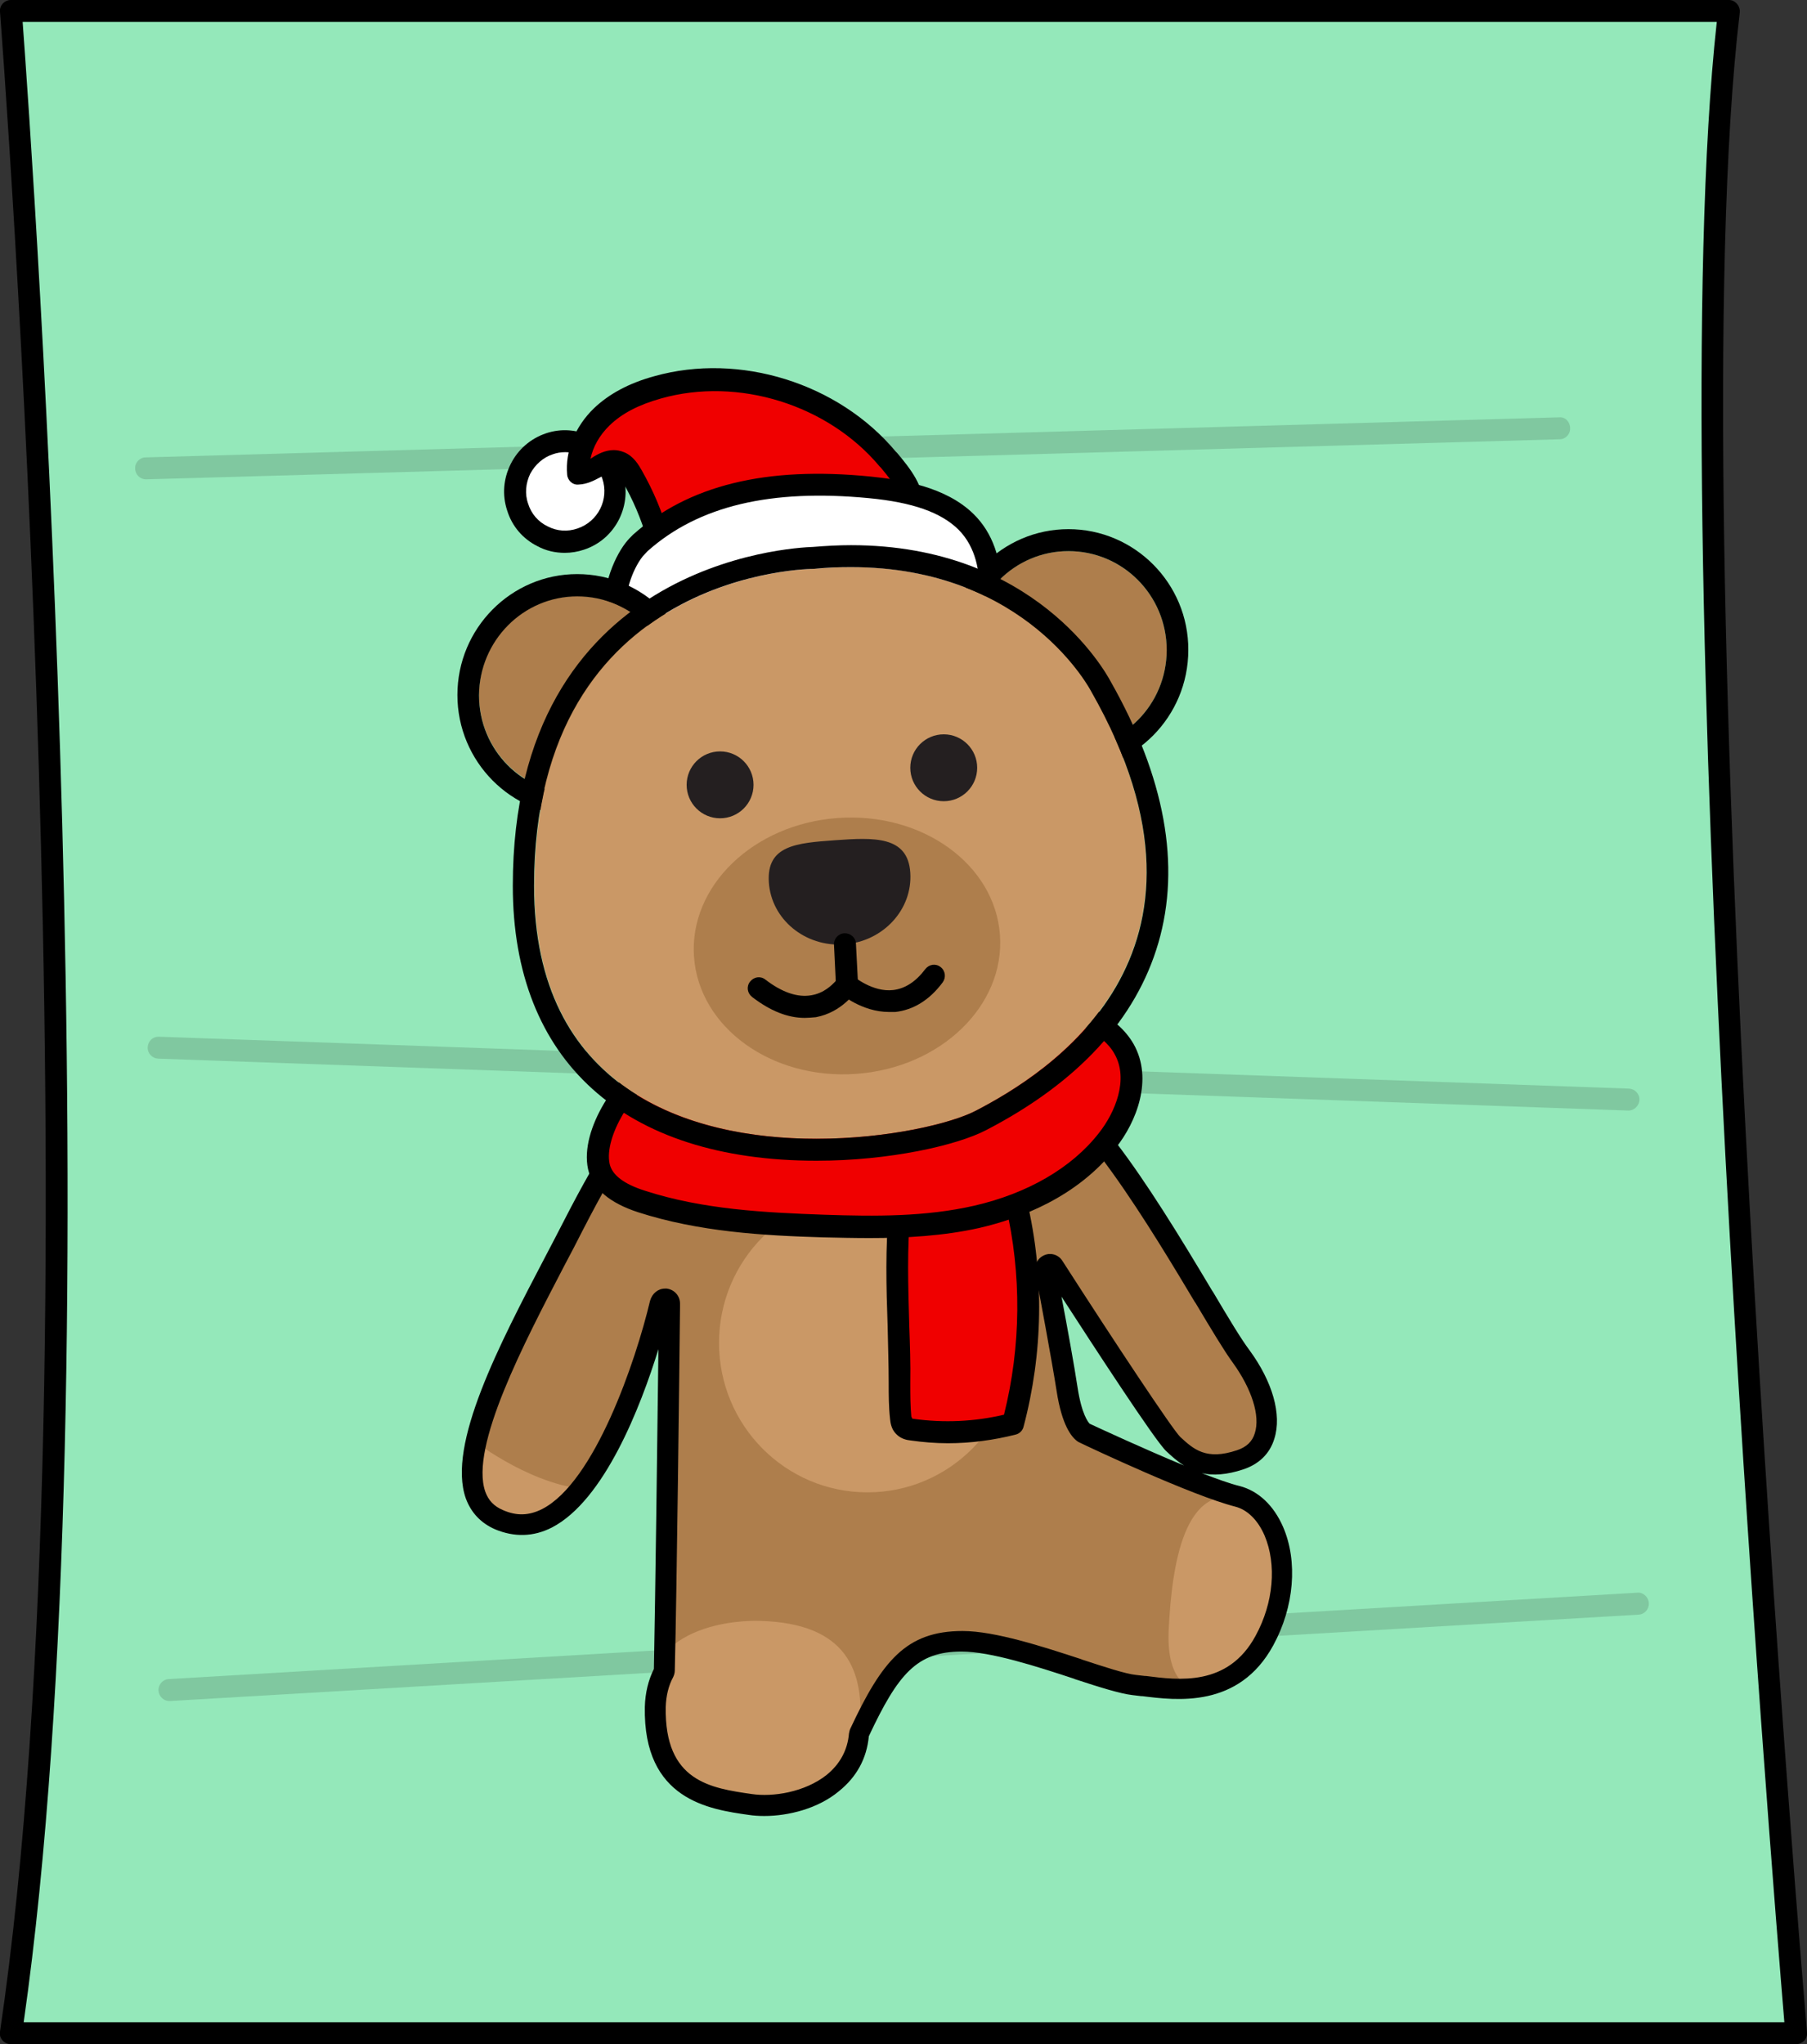 <?xml version="1.0" encoding="utf-8"?>
<!-- Generator: Adobe Illustrator 26.5.0, SVG Export Plug-In . SVG Version: 6.00 Build 0)  -->
<svg version="1.1" id="레이어_5" xmlns="http://www.w3.org/2000/svg" xmlns:xlink="http://www.w3.org/1999/xlink" x="0px"
	 y="0px" viewBox="0 0 518.7 586.8" style="enable-background:new 0 0 518.7 586.8;" xml:space="preserve">
<rect x="0" y="0" width="518.7" height="586.8" fill="#333333" stroke="none"/>
<style type="text/css">
	.st0{fill:#94E8BA;}
	.st1{opacity:0.14;}
	.st2{fill:#AE7E4C;}
	.st3{fill:#FFFFFF;}
	.st4{fill:#F00000;}
	.st5{fill:#CA9866;}
	.st6{fill:#241F20;}
</style>
<g>
	<g>
		<g>
			<path class="st0" d="M3.1,3.2c0,0,29.8,379.4,0,580.5h512.5c0,0-37.1-430.7-19.3-580.5H3.1z"/>
			<path d="M515.6,586.8H3.1c-0.9,0-1.8-0.4-2.4-1.1c-0.6-0.7-0.9-1.6-0.7-2.5C29.4,384.7,0.3,7.2,0,3.4C-0.1,2.5,0.2,1.7,0.8,1
				c0.6-0.6,1.4-1,2.3-1h493.2c0.9,0,1.7,0.4,2.3,1.1c0.6,0.7,0.9,1.6,0.8,2.5c-17.6,147.7,18.9,575.5,19.3,579.8
				c0.1,0.9-0.2,1.8-0.8,2.4C517.3,586.4,516.5,586.8,515.6,586.8z M6.8,580.5h505.4c-3.4-40.7-35.2-429.9-19.4-574.2H6.5
				C9.3,44.4,33.9,390.6,6.8,580.5z"/>
		</g>
		<path class="st1" d="M41.9,137.6c-1.7,0-3.1-1.4-3.1-3.1c-0.1-1.7,1.3-3.2,3-3.2l405.7-11.5c1.8-0.2,3.2,1.3,3.2,3.1
			c0.1,1.7-1.3,3.2-3,3.2L41.9,137.6C41.9,137.6,41.9,137.6,41.9,137.6z"/>
		<path class="st1" d="M467.5,318.8c0,0-0.1,0-0.1,0l-422-14.9c-1.7-0.1-3.1-1.5-3-3.3c0.1-1.7,1.4-3,3.1-3c0,0,0.1,0,0.1,0
			l422,14.9c1.7,0.1,3.1,1.5,3,3.3C470.5,317.4,469.1,318.8,467.5,318.8z"/>
		<path class="st1" d="M48.6,488.3c-1.6,0-3-1.3-3.1-3c-0.1-1.7,1.2-3.2,2.9-3.3L470,457.2c1.6-0.2,3.2,1.2,3.3,3
			c0.1,1.7-1.2,3.2-2.9,3.3L48.8,488.3C48.7,488.3,48.6,488.3,48.6,488.3z"/>
	</g>
	<path class="st2" d="M190.9,372.9c0.1,0,0.1,0,0.2,0c0.7,0.1,1.2,0.6,1.1,1.3c0,0.8-0.9,77.1-1.5,105.3c0,0.2-0.1,0.4-0.2,0.6
		c-1.6,2.9-2.4,6.2-2.4,9.9c-0.5,24.1,15.6,26.4,27.3,28c6.8,1,16.8-0.6,23.8-6.2c4.5-3.6,7-8.3,7.5-14c0-0.2,0.1-0.3,0.1-0.4
		c8.7-18.5,14.8-26.3,29.5-26.3c8.8,0,22.3,4.4,33.2,7.9c7,2.3,13,4.2,16.2,4.5c0.8,0.1,1.8,0.2,2.8,0.3c9.6,1.3,25.6,3.4,34.5-13
		c5.6-10.3,6.6-22.3,2.7-31.4c-2.3-5.3-6-8.9-10.4-10l0,0c-12.7-3.3-42.9-17.6-44.2-18.2c-0.7-0.4-3.4-2.7-4.9-12.6
		c-1.5-9.7-6.1-34.1-6.2-34.4c-0.1-0.6,0.2-1.2,0.8-1.5c0.6-0.2,1.2,0,1.6,0.5c8.5,13.2,31.2,48.3,34.3,51.1c3.9,3.6,8.7,8,19.3,4.5
		c3.6-1.2,6-3.5,7-6.9c1.9-6-0.7-14.5-6.8-22.9c-2.5-3.3-6.1-9.5-10.7-17.2c-13.5-22.7-36.1-60.7-50.3-61.6
		c-19.4-1.3-109.2,8.8-110.1,8.9c0.1,0-5.2,2.7-20.6,32.7c-1.6,3.2-3.4,6.6-5.2,10c-12.3,23.6-27.7,52.9-22.8,67.1
		c1.2,3.3,3.4,5.6,6.7,7.1c4.7,2,9.2,1.9,13.7-0.4c20.5-10.4,32.4-61.3,32.5-61.8C189.8,373.3,190.3,372.9,190.9,372.9z"/>
	<g>
		<ellipse class="st3" cx="162.1" cy="141.1" rx="14.3" ry="14.4"/>
		<path d="M162.1,158.7c-2.7,0-5.4-0.6-7.8-1.9c-4.2-2.1-7.3-5.7-8.7-10.2c-1.5-4.5-1.1-9.2,1-13.4c2.1-4.2,5.7-7.3,10.1-8.8
			c4.4-1.5,9.2-1.1,13.3,1c4.2,2.1,7.3,5.7,8.7,10.2c3,9.2-1.9,19.2-11.1,22.2C165.8,158.4,164,158.7,162.1,158.7z M162.2,129.8
			c-1.2,0-2.4,0.2-3.5,0.6c-2.8,0.9-5.1,3-6.5,5.6c-1.3,2.7-1.6,5.8-0.6,8.6l0,0c0.9,2.9,2.9,5.2,5.6,6.5c2.7,1.4,5.7,1.6,8.6,0.6
			c5.9-2,9.1-8.4,7.1-14.3c-0.9-2.9-2.9-5.2-5.6-6.5C165.6,130.2,163.9,129.8,162.2,129.8z"/>
	</g>
	<g>
		<path class="st4" d="M254.8,131.6c-15.7-18.8-42.6-27.2-66-20.5c-5.9,1.7-11.6,4.2-16,8.5c-4.4,4.2-7.3,10.3-6.8,16.4
			c4.2-0.3,8-4.9,11.9-3.3c1.6,0.7,2.7,2.3,3.5,3.8c3.1,5.5,5.6,11.5,7.4,17.6c0.5,1.7,1,3.6,2.5,4.6c1.1,0.8,2.6,0.9,3.9,0.9
			c17.6,0.7,35.3-1.4,52.3-6.3c4.4-1.2,13.4-3.6,14.2-9.1C262.3,140.2,257.1,134.3,254.8,131.6z"/>
		<path d="M201.8,162.8c-2.2,0-4.4,0-6.7-0.1c-1.5-0.1-3.7-0.1-5.6-1.5c-2.3-1.6-3.1-4.3-3.7-6.2c-1.7-5.9-4.1-11.6-7.2-16.9
			c-0.6-1.1-1.3-2.2-2-2.5c-0.8-0.4-2.1,0.3-4.1,1.3c-1.9,1-3.9,2.1-6.4,2.2c-1.7,0.2-3.2-1.2-3.3-2.9c-0.6-6.7,2.3-13.8,7.7-19
			c4.3-4.1,10-7.2,17.3-9.2c24.5-6.9,52.9,2,69.3,21.6l0,0l0.4,0.4c3.9,4.6,7.9,9.9,7.2,14.7c-1.1,7.3-10.8,10.1-16,11.5
			C233.3,160.6,217.6,162.8,201.8,162.8z M176.2,129.2c0.9,0,1.9,0.2,2.9,0.6c2.8,1.1,4.3,3.8,5.1,5.2c3.3,5.8,5.9,11.9,7.7,18.3
			c0.3,1.1,0.7,2.5,1.3,2.9c0.4,0.3,1.6,0.3,2.3,0.4c17.3,0.7,34.6-1.4,51.3-6.1c3.5-1,11.4-3.2,11.9-6.5c0.2-1.6-1.7-4.8-5.8-9.7
			l-0.4-0.4c-14.8-17.7-40.6-25.8-62.8-19.5c-6.4,1.8-11.2,4.3-14.7,7.7c-2.9,2.8-4.8,6.2-5.5,9.6c0.1-0.1,0.2-0.1,0.3-0.2
			C171.6,130.3,173.8,129.2,176.2,129.2z"/>
	</g>
	<g>
		<path class="st3" d="M182.1,157.8c0.6-0.7,1.1-1.3,1.7-1.9c17.6-15.7,41.5-18.3,65.8-16c10.2,1,21,3.3,27.6,9.9
			c5.4,5.4,7.1,12.8,6.9,19.8c0,1.1-0.1,2.3-0.8,3.3c-0.8,1.2-2.4,2-3.9,2.6c-20.9,8.6-44.5,9.5-67.3,9.6c-6.4,0-26.5,3-31.3-0.4
			C173.3,179.3,176.7,164.6,182.1,157.8z"/>
		<path d="M190.9,189.5c-5.3,0-9.4-0.6-11.7-2.2c-3-2.2-5-5.6-5.6-9.8c-1.1-7.7,2.2-16.8,6-21.7c0,0,0,0,0,0
			c0.7-0.9,1.4-1.6,2.1-2.3c15.9-14.2,38.2-19.7,68.2-16.7c8.9,0.9,21.6,2.9,29.6,10.8c5.4,5.3,8.1,13,7.9,22.1c0,1.1-0.1,3.1-1.3,5
			c-1.3,2-3.4,3-5.3,3.7c-21.5,8.8-45.6,9.7-68.5,9.8c-1.6,0-4.1,0.2-7,0.4C199.9,189.2,195,189.5,190.9,189.5z M184.5,159.7
			c-3,3.8-5.6,11.1-4.7,16.8c0.4,2.6,1.4,4.4,3,5.6c2.6,1.9,15.7,0.8,22,0.3c3.1-0.2,5.8-0.5,7.5-0.5c22.3-0.1,45.7-0.9,66.1-9.4
			c0.6-0.2,2.1-0.9,2.5-1.4c0.2-0.3,0.2-1.2,0.2-1.6c0.1-5.1-0.8-12.3-6-17.5c-5-4.9-13.1-7.8-25.7-9c-28.1-2.7-48.9,2.2-63.5,15.2
			C185.4,158.7,185,159.2,184.5,159.7z"/>
	</g>
	<ellipse class="st5" cx="249" cy="385.5" rx="42.6" ry="42.9"/>
	<g>
		<path class="st4" d="M258.3,397c0,3.4,0,6.8,0.4,10.1c0.1,0.9,0.2,1.8,0.8,2.4c0.6,0.6,1.5,0.8,2.4,0.9c9.6,1.4,19.5,0.8,28.9-1.7
			c5.5-20.6,5.8-42.6,1-63.3c-0.5-2-1-4.1-2.3-5.7c-1.3-1.6-3.1-2.7-5-3.5c-10.8-4.4-24.9-1.1-26.1,11
			C256.7,363.4,258.3,380.7,258.3,397z"/>
		<path d="M272.1,414.3c-3.6,0-7.2-0.3-10.7-0.8c-1-0.1-2.8-0.4-4.2-1.9c-1.4-1.4-1.6-3.3-1.7-4.2c-0.4-3.5-0.4-7-0.4-10.3V397
			c0-5.4-0.2-10.8-0.3-16.3c-0.4-11.2-0.7-22.7,0.4-33.7c0.6-5.5,3.3-9.9,8-12.7c6.1-3.7,14.9-4,22.5-0.9c2.8,1.2,4.9,2.6,6.3,4.5
			c1.6,2.1,2.3,4.6,2.8,6.9c5,21.3,4.6,43.7-1,64.8c-0.3,1.1-1.1,1.9-2.2,2.2C285.3,413.4,278.7,414.3,272.1,414.3z M261.8,407.2
			c0.1,0,0.3,0.1,0.5,0.1c8.6,1.2,17.5,0.8,25.9-1.2c4.9-19.6,5.1-40.3,0.5-60c-0.4-1.7-0.8-3.4-1.7-4.5c-0.7-1-1.9-1.8-3.7-2.5
			c-5.7-2.3-12.5-2.1-16.9,0.5c-2.9,1.8-4.6,4.4-5,7.9c-1.1,10.6-0.7,21.9-0.4,32.9c0.2,5.6,0.4,11.1,0.3,16.6c0,0,0,0.1,0,0.1
			c0,3.3,0,6.5,0.3,9.6C261.8,406.9,261.8,407.1,261.8,407.2z M261.9,407.5L261.9,407.5L261.9,407.5z"/>
	</g>
	<path class="st5" d="M218.2,465.3c0,0-32.2-1.7-32.7,23.6c-0.5,25.2,16.5,27.6,28.4,29.3s31.3-4,32.9-21.4
		C248.3,479.5,243.1,466,218.2,465.3z"/>
	<path class="st5" d="M167,427.4c-16.2-1.9-32.2-14.7-32.2-14.7s-5.7,17.1,6,23.6c0,0,11.7,6.9,23.2-4.5L167,427.4z"/>
	<path class="st5" d="M357.9,430.7c-18.2-6.7-21.5,19.3-22.4,36.6c-1,17.3,7.7,17.4,7.7,17.4s20.9-0.7,23.9-29.7
		C367.1,455,369,434.8,357.9,430.7z"/>
	<path d="M219.4,521.3c-1.6,0-3.1-0.1-4.4-0.3c-11.4-1.6-30.4-4.3-29.9-31c0.1-4,1-7.7,2.6-10.9c0.4-20.7,1-66.6,1.3-91.8
		c-5.1,16.5-15.5,43.4-30.6,51.2c-5.3,2.7-10.8,2.8-16.3,0.5c-4.1-1.8-6.9-4.8-8.4-8.9c-5.4-15.4,9.6-44.1,22.9-69.5
		c1.8-3.4,3.5-6.7,5.2-10c11.1-21.7,17.3-29.6,20.1-32.5l-0.2-1.4l3-0.3c0.9-0.1,90.8-10.2,110.6-8.9c14.6,1,34,31.7,52.7,63.1
		l0.1,0.1c4.5,7.6,8.1,13.6,10.5,16.8c6.7,9.1,9.4,18.6,7.2,25.5c-1.3,4.3-4.4,7.3-8.9,8.8c-4.8,1.6-8.7,1.8-11.9,1.1
		c4.2,1.6,8,3,10.9,3.7c5.3,1.4,9.7,5.5,12.4,11.7c4.3,9.9,3.2,23-2.8,34c-9.9,18.2-27.9,15.8-37.6,14.6l-0.3,0
		c-0.9-0.1-1.7-0.2-2.5-0.3c-3.5-0.4-9.3-2.2-16.6-4.6l-0.2-0.1c-10.6-3.5-23.9-7.8-32.3-7.8c-12.8,0-18.2,6.4-26.6,24.3
		c-0.6,6.4-3.5,11.7-8.6,15.8C234.8,519.2,226.3,521.3,219.4,521.3z M190.9,369.9c0.1,0,0.3,0,0.4,0l0.1,0c2.2,0.3,3.8,2.1,3.8,4.3
		l0,1c-0.2,18.3-0.9,79.8-1.5,104.3c0,0.7-0.2,1.4-0.5,2c-1.3,2.4-2,5.3-2.1,8.5c-0.4,21.4,12.9,23.3,24.7,25
		c6,0.9,15.2-0.5,21.5-5.5c3.8-3.1,6-7.1,6.4-11.9c0.1-0.5,0.2-1,0.4-1.4c9.1-19.4,16-28,32.2-28c9.3,0,23.1,4.5,34.1,8.1l0.2,0.1
		c6.4,2.1,12.5,4.1,15.4,4.4c0.8,0.1,1.7,0.2,2.6,0.3l0.3,0c9.4,1.2,23.6,3.1,31.5-11.5c5.2-9.5,6.1-20.5,2.6-28.8
		c-1.9-4.4-4.9-7.4-8.4-8.3c-12.5-3.2-41.4-16.8-44.7-18.4l-0.4-0.2c-2-1.3-4.7-4.9-6.2-14.6c-1.3-8.4-5-28.2-6.1-34l0-0.2
		c-0.4-2,0.7-4,2.6-4.8c1.9-0.8,4.1-0.1,5.2,1.7c14.9,23.2,31.6,48.4,33.8,50.5c3.8,3.5,7.4,6.8,16.3,3.8c2.7-0.9,4.4-2.5,5.1-4.9
		c1.6-5-0.9-12.7-6.3-20.2c-2.5-3.4-6.2-9.6-10.8-17.3l-0.1-0.1c-11.5-19.2-35.3-59.3-48-60.2c-18-1.2-99.2,7.7-108.7,8.8
		c-1.7,1.6-7.3,7.9-19.2,31.1c-1.6,3.2-3.4,6.6-5.2,10c-11.4,21.9-27.1,51.8-22.6,64.7c0.9,2.5,2.5,4.2,5.1,5.3
		c3.9,1.7,7.4,1.6,11.2-0.3c15.1-7.7,26.9-42.5,31-59.8C187.2,371.3,188.9,369.9,190.9,369.9z M187.9,478.7
		C187.9,478.7,187.9,478.7,187.9,478.7C187.9,478.7,187.9,478.7,187.9,478.7z M312.8,408.7c2.8,1.3,15.5,7.2,27.1,12
		c-2.1-1.3-3.7-2.8-5.1-4.1c-3.1-2.8-21.1-30.5-30.1-44.4c1.6,8.4,3.7,20,4.6,26C310.5,406.1,312.4,408.3,312.8,408.7z M192.6,374.6
		C192.6,374.6,192.6,374.6,192.6,374.6C192.6,374.6,192.6,374.6,192.6,374.6z M303.1,363.8L303.1,363.8
		C303.1,363.8,303.1,363.8,303.1,363.8z"/>
	<g>
		<ellipse class="st2" cx="165.7" cy="199.5" rx="28.2" ry="28.4"/>
		<path d="M165.7,171.2c15.6,0,28.2,12.7,28.2,28.4c0,15.7-12.6,28.4-28.2,28.4c-15.6,0-28.2-12.7-28.2-28.4
			C137.6,183.9,150.2,171.2,165.7,171.2 M165.7,164.8c-19,0-34.4,15.6-34.4,34.7c0,19.1,15.4,34.7,34.4,34.7
			c19,0,34.4-15.6,34.4-34.7C200.2,180.4,184.7,164.8,165.7,164.8L165.7,164.8z"/>
	</g>
	<g>
		<path class="st4" d="M171.9,334.9c1.2,5.4,7,8.3,12.3,10.1c16.8,5.4,34.7,6.5,52.4,7c14.7,0.5,29.6,0.6,43.9-2.7
			c14.4-3.3,28.3-10.3,37.4-21.9c5.8-7.4,9.4-18.1,4.8-26.3c-2.2-4-6.1-6.8-10.1-8.8c-13.3-6.8-29.1-6.5-43.7-3.7
			c-14.6,2.8-28.8,7.8-43.6,9.9c-12.4,1.8-26.1,1.6-37.4,7.5C179.9,310.2,169.8,325.2,171.9,334.9z"/>
		<path d="M249.6,355.4c-4.4,0-8.8-0.1-13.2-0.2c-17.4-0.5-35.8-1.6-53.2-7.2c-8.3-2.7-13.2-6.9-14.4-12.4l0,0
			c-2.5-11.6,8.9-27.9,17.6-32.4c9.1-4.7,19.2-5.7,29.1-6.7c3.2-0.3,6.3-0.6,9.3-1.1c8.1-1.2,16.3-3.3,24.2-5.3
			c6.3-1.6,12.7-3.3,19.3-4.5c18.6-3.5,33.6-2.2,45.7,4c5.4,2.8,9.1,6.1,11.4,10.1c5.7,10.1,0.8,22.4-5.1,29.8
			c-11.1,14.2-27.5,20.3-39.2,23C270.8,354.8,260.1,355.4,249.6,355.4z M287.3,289.9c-5.5,0-11.4,0.6-17.8,1.8
			c-6.3,1.2-12.7,2.8-18.8,4.4c-8.1,2.1-16.4,4.3-24.8,5.5c-3.1,0.5-6.4,0.8-9.6,1.1c-9.3,0.9-18.8,1.9-26.9,6
			c-7.4,3.8-16.1,17.6-14.4,25.4c0,0,0,0,0,0c0.7,3.2,4.1,5.8,10.1,7.7c16.6,5.4,34.5,6.3,51.5,6.9c14.7,0.5,29.1,0.6,43.1-2.6
			c15.2-3.5,27.9-10.8,35.7-20.8c4.7-5.9,8.7-15.5,4.5-22.8c-1.6-2.9-4.6-5.4-8.8-7.6C304.4,291.7,296.5,289.9,287.3,289.9z"/>
	</g>
	<g>
		<ellipse class="st2" cx="306.7" cy="186.6" rx="28.2" ry="28.4"/>
		<path d="M306.7,158.2c15.6,0,28.2,12.7,28.2,28.4c0,15.7-12.6,28.4-28.2,28.4s-28.2-12.7-28.2-28.4
			C278.6,170.9,291.2,158.2,306.7,158.2 M306.7,151.9c-19,0-34.4,15.6-34.4,34.7c0,19.1,15.4,34.7,34.4,34.7s34.4-15.6,34.4-34.7
			C341.2,167.5,325.7,151.9,306.7,151.9L306.7,151.9z"/>
	</g>
	<g>
		<path class="st5" d="M233.7,163.3c0,0-80.3,0-80.3,91s107.3,74.7,126.8,64.5s76.2-44.4,33.1-120.2
			C313.3,198.6,292.4,157.8,233.7,163.3z"/>
		<path d="M244.3,162.8c50.7,0,69,35.8,69,35.8c43.2,75.9-13.5,110-33.1,120.2c-7,3.7-25.3,8.1-45.9,8.1c-36.8,0-81-14.2-81-72.6
			c0-91,80.3-91,80.3-91C237.4,162.9,240.9,162.8,244.3,162.8 M244.3,156.5c-3.6,0-7.2,0.2-10.9,0.5c-6.1,0.2-86.2,4.3-86.2,97.3
			c0,50.2,31.8,78.9,87.2,78.9c20.9,0,40.3-4.4,48.7-8.8c26.4-13.7,43-31.8,49.4-53.7c6.5-22.3,1.9-47.6-13.7-75.1
			C317.2,192.6,297,156.5,244.3,156.5L244.3,156.5z"/>
	</g>
	<ellipse class="st6" cx="206.7" cy="225.3" rx="9.6" ry="9.6"/>
	<ellipse class="st6" cx="270.9" cy="220.4" rx="9.6" ry="9.6"/>
	
		<ellipse transform="matrix(0.998 -7.110339e-02 7.110339e-02 0.998 -18.684 17.964)" class="st2" cx="243" cy="271.4" rx="44" ry="36.8"/>
	<path class="st6" d="M261.3,250.5c0.7,10.6-7.8,19.8-19,20.6s-20.9-7.2-21.6-17.8c-0.7-10.6,7.8-11.3,19-12.1
		S260.6,239.9,261.3,250.5z"/>
	<g>
		<path class="st2" d="M242.4,271.1l0.6,11.6c0,0-8.8,13.6-25.2,1.1"/>
		<path d="M231,292.2c-4.9,0-9.9-2-15.1-6c-1.4-1.1-1.7-3-0.6-4.4c1.1-1.4,3-1.7,4.4-0.6c4.8,3.7,9.3,5.2,13.2,4.5
			c3.6-0.6,5.9-2.9,7-4.1l-0.5-10.4c-0.1-1.7,1.2-3.2,3-3.3c1.8,0,3.2,1.2,3.3,3l0.6,11.6c0,0.7-0.1,1.3-0.5,1.9
			c-0.2,0.3-4.1,6.2-11.6,7.6C233,292.1,232,292.2,231,292.2z"/>
	</g>
	<g>
		<path class="st2" d="M243,282.7c0,0,14,12.2,25.2-2.6"/>
		<path d="M255.2,290.5c-7.9,0-14-5.3-14.3-5.5c-1.3-1.1-1.5-3.1-0.3-4.4c1.1-1.3,3.1-1.5,4.4-0.3l0,0c0.1,0,5.5,4.6,11.4,3.9
			c3.4-0.4,6.5-2.4,9.2-6c1.1-1.4,3-1.7,4.4-0.6c1.4,1.1,1.6,3,0.6,4.4c-3.8,5.1-8.4,7.9-13.6,8.5
			C256.4,290.5,255.8,290.5,255.2,290.5z"/>
	</g>
</g>
</svg>
